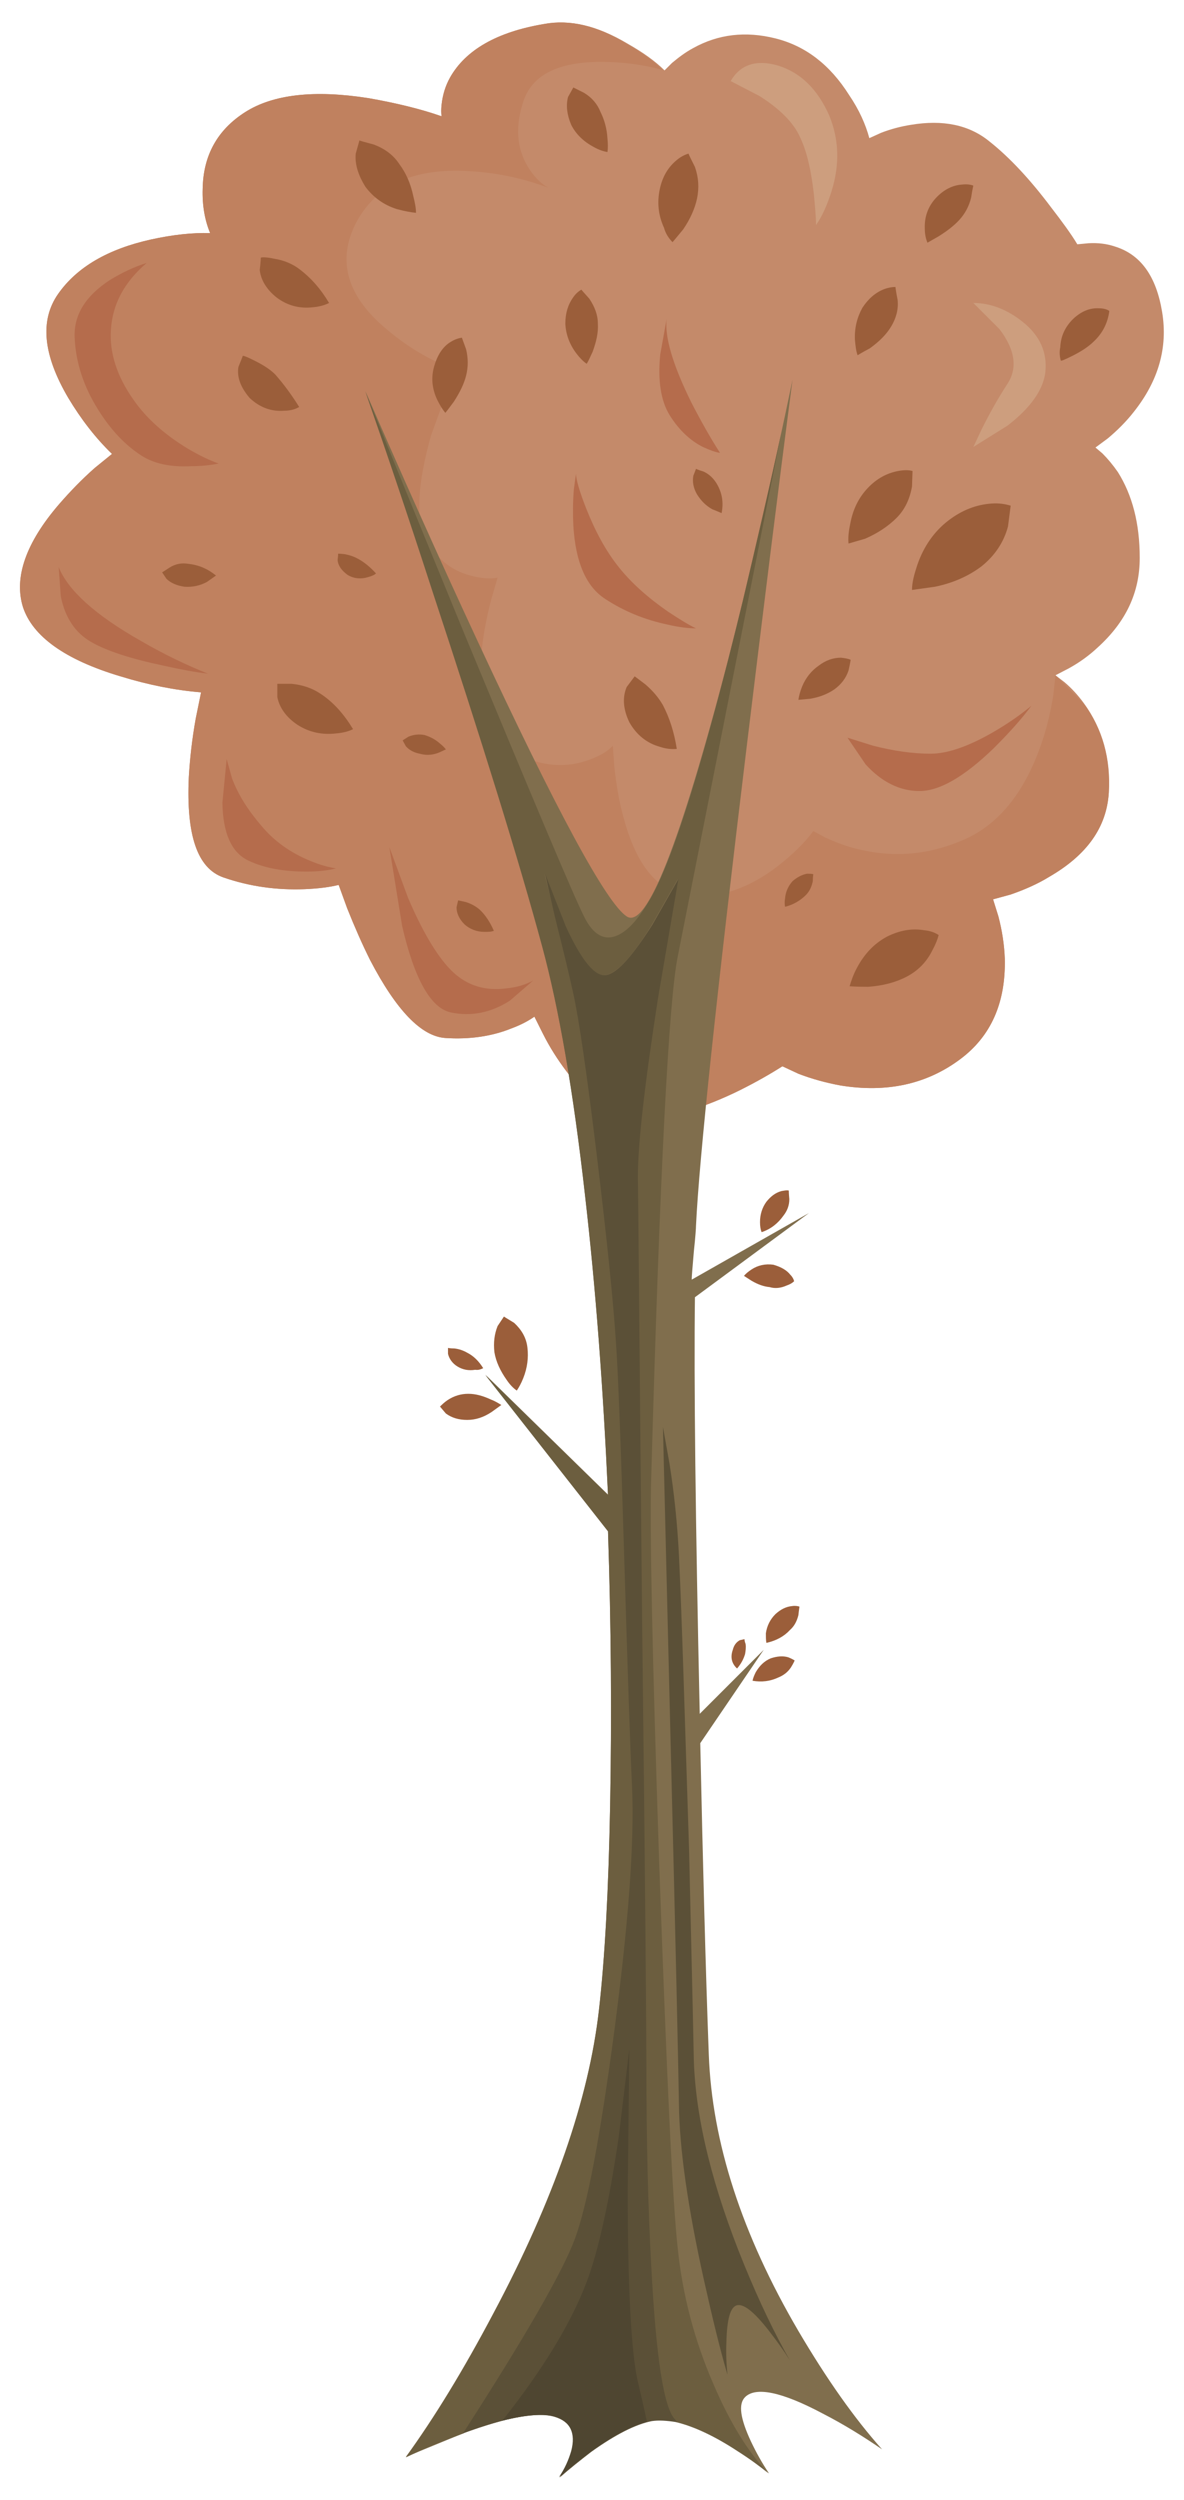 <?xml version="1.0" encoding="utf-8"?>
<!-- Generator: Adobe Illustrator 20.1.0, SVG Export Plug-In . SVG Version: 6.00 Build 0)  -->
<svg version="1.1" id="Layer_1" xmlns="http://www.w3.org/2000/svg" xmlns:xlink="http://www.w3.org/1999/xlink" x="0px" y="0px"
	 viewBox="0 0 222 468.7" style="enable-background:new 0 0 222 468.7;" xml:space="preserve">
<style type="text/css">
	.st0{fill:#C48A6A;}
	.st1{fill:#C0815F;}
	.st2{fill:#B56C4C;}
	.st3{fill:#CD9E7E;}
	.st4{fill:#9B5E3A;}
	.st5{fill:#806E4D;}
	.st6{fill:#6C5E3F;}
	.st7{fill:#5B5037;}
	.st8{fill:#4F4631;}
</style>
<g>
	<g transform="matrix( 1, 0, 0, 1, 0,0) ">
		<g>
			<g id="Layer0_0_MEMBER_0_FILL">
				<path class="st0" d="M185.5,26.5c-3.8-3.1-8.7-4.1-14.7-3.1c-1.9,0.3-3.8,0.8-5.6,1.5l-2.2,1c-0.7-2.6-1.9-5.3-3.8-8.1
					c-3.6-5.7-8.2-9.2-13.8-10.6c-5.6-1.4-10.7-0.8-15.4,1.8c-1.5,0.8-2.8,1.8-4,2.8l-1.4,1.4c-1.8-1.8-4.1-3.4-6.9-5
					C112,4.8,106.8,3.6,102,4.5c-8.9,1.5-14.7,4.9-17.6,10c-0.9,1.6-1.4,3.3-1.6,5.1c-0.1,0.9-0.1,1.6,0,2.2
					c-4-1.4-8.6-2.5-13.7-3.4c-10.2-1.6-17.9-0.7-23.1,2.6c-5.2,3.3-7.9,8.1-8,14.4c-0.1,3.1,0.4,5.9,1.4,8.3
					c-3.3-0.1-7,0.3-11.1,1.2c-8.1,1.8-13.9,5.2-17.4,10.2c-3.5,5-2.8,11.5,1.9,19.5c2.4,4,5.1,7.5,8.2,10.5l-3.2,2.6
					c-2.5,2.2-4.7,4.5-6.7,6.8c-6.3,7.3-8.5,13.8-6.8,19.3c1.8,5.5,7.9,9.9,18.3,13c5.2,1.6,10.2,2.6,15.1,3l-1,4.9
					c-0.7,3.9-1.1,7.6-1.3,11c-0.5,10.9,1.6,17.1,6.5,18.8s10,2.4,15.2,2.2c2.6-0.1,4.8-0.4,6.4-0.8l1.6,4.4
					c1.4,3.5,2.8,6.7,4.3,9.7c4.9,9.4,9.6,14.3,14.1,14.6c4.5,0.3,8.7-0.3,12.4-1.8c1.9-0.7,3.3-1.5,4.3-2.2l1.6,3.2
					c1.3,2.6,2.8,4.9,4.3,6.9c5,6.7,10.1,9.7,15.3,9.2c5.2-0.6,11-2.4,17.3-5.5c3.2-1.6,5.8-3.1,8-4.5l3,1.4c2.6,1,5.2,1.7,7.9,2.2
					c8.6,1.4,16.1-0.2,22.4-4.9c5.8-4.3,8.6-10.6,8.4-18.9c-0.1-2.6-0.5-5.2-1.2-7.9l-1-3.2l3.3-0.9c2.6-0.9,5.1-2,7.2-3.3
					c7.1-4.1,10.8-9.3,11.2-15.8c0.4-6.4-1.2-12-4.7-16.8c-1.1-1.5-2.3-2.8-3.6-3.9l-1.7-1.3l2.5-1.3c2-1.1,3.8-2.4,5.4-3.9
					c5.3-4.8,7.9-10.3,7.9-16.8s-1.4-11.8-4.1-16.1c-0.9-1.3-1.9-2.5-2.9-3.5l-1.3-1.1l2.3-1.7c1.8-1.5,3.5-3.2,4.9-5
					c4.6-5.8,6.4-12,5.3-18.7s-4-10.8-8.9-12.3c-1.5-0.5-3.1-0.7-4.9-0.6l-2.1,0.2c-1.2-2-2.9-4.3-4.9-6.9
					C193.2,33.7,189.3,29.5,185.5,26.5z"/>
			</g>
		</g>
	</g>
	<g transform="matrix( 1, 0, 0, 1, 0,0) ">
		<g>
			<g id="Layer0_0_MEMBER_1_MEMBER_0_FILL">
				<path class="st1" d="M197.5,130.3c-0.5,3.1-1.2,6.1-2.2,9c-3.1,9.1-7.9,15.1-14.3,18c-6.5,2.9-13.1,3.6-20.1,1.9
					c-2.2-0.5-4.2-1.3-6.2-2.2l-2.2-1.2c-1.7,2.3-3.9,4.4-6.7,6.6c-5.6,4.3-11.2,6.1-16.8,5.4c-5.6-0.6-9.7-5.5-12.1-14.6
					c-0.8-2.8-1.3-5.9-1.7-9.3l-0.3-4.1c-1.2,1.3-3,2.2-5.2,2.9c-4.4,1.4-9,0.8-13.8-1.9c-4.8-2.7-6.7-8.9-5.6-18.7
					c0.3-3,0.9-6.2,1.8-9.7l1.2-4.1c-1.5,0.3-3.2,0.1-5.1-0.4c-3.8-1-6.6-3.4-8.4-7.1c-1.9-3.7-1.5-10.1,1-19.1l4.5-12.4
					c-4.6-1.7-8.8-4.2-12.6-7.4c-7.7-6.3-9.6-13.1-5.9-20.2c3.8-7.1,10.9-10.3,21.4-9.6c5.2,0.3,10.1,1.4,14.6,3.1
					c-1.4-0.8-2.7-2.1-3.8-3.9c-2.2-3.6-2.4-7.8-0.8-12.5c1.7-4.8,6.5-7.2,14.5-7.2c4,0,7.8,0.5,11.5,1.5c-1.8-1.8-4.1-3.4-6.9-5
					C112,4.8,106.8,3.6,102,4.5c-8.9,1.5-14.7,4.9-17.6,10c-0.9,1.6-1.4,3.3-1.6,5.1c-0.1,0.9-0.1,1.6,0,2.2
					c-4-1.4-8.6-2.5-13.7-3.4c-10.2-1.6-17.9-0.7-23.1,2.6c-5.2,3.3-7.9,8.1-8,14.4c-0.1,3.1,0.4,5.9,1.4,8.3
					c-3.3-0.1-7,0.3-11.1,1.2c-8.1,1.8-13.9,5.2-17.4,10.2c-3.5,5-2.8,11.5,1.9,19.5c2.4,4,5.1,7.5,8.2,10.5l-3.2,2.6
					c-2.5,2.2-4.7,4.5-6.7,6.8c-6.3,7.3-8.5,13.8-6.8,19.3c1.8,5.5,7.9,9.9,18.3,13c5.2,1.6,10.2,2.6,15.1,3l-1,4.9
					c-0.7,3.9-1.1,7.6-1.3,11c-0.5,10.9,1.6,17.1,6.5,18.8s10,2.4,15.2,2.2c2.6-0.1,4.8-0.4,6.4-0.8l1.6,4.4
					c1.4,3.5,2.8,6.7,4.3,9.7c4.9,9.4,9.6,14.3,14.1,14.6c4.5,0.3,8.7-0.3,12.4-1.8c1.9-0.7,3.3-1.5,4.3-2.2l1.6,3.2
					c1.3,2.6,2.8,4.9,4.3,6.9c5,6.7,10.1,9.7,15.3,9.2c5.2-0.6,11-2.4,17.3-5.5c3.2-1.6,5.8-3.1,8-4.5l3,1.4c2.6,1,5.2,1.7,7.9,2.2
					c8.6,1.4,16.1-0.2,22.4-4.9c5.8-4.3,8.6-10.6,8.4-18.9c-0.1-2.6-0.5-5.2-1.2-7.9l-1-3.2l3.3-0.9c2.6-0.9,5.1-2,7.2-3.3
					c7.1-4.1,10.8-9.3,11.2-15.8c0.3-6.2-1.1-11.6-4.4-16.3c-1.4-1.5-2.8-2.9-4.1-4.2l-1.5-1.5L197.5,130.3z"/>
			</g>
		</g>
	</g>
	<g transform="matrix( 1, 0, 0, 1, 0,0) ">
		<g>
			<g id="Layer0_0_MEMBER_2_FILL">
				<path class="st2" d="M76.5,168.3l-3.5-9.5l2.4,14.8c2.3,10,5.4,15.4,9.1,16.2c3.8,0.8,7.5,0.1,11.1-2.2l4.4-3.8
					c-1.4,0.8-3.1,1.3-5.1,1.5c-3.9,0.5-7.2-0.5-9.9-3C82.3,179.8,79.4,175.1,76.5,168.3z"/>
			</g>
		</g>
	</g>
	<g transform="matrix( 1, 0, 0, 1, 0,0) ">
		<g>
			<g id="Layer0_0_MEMBER_3_FILL">
				<path class="st2" d="M27.5,49.3c-2.3,0.7-4.6,1.8-6.9,3.2c-4.6,3-6.8,6.6-6.6,10.8c0.2,4.7,1.7,9.2,4.4,13.5
					c2.3,3.7,5,6.6,8.1,8.6c2.3,1.5,5.4,2.2,9.3,2c2,0,3.7-0.2,5.2-0.5c-1.7-0.6-3.6-1.5-5.8-2.8c-4.3-2.6-7.8-5.7-10.2-9.2
					c-3.1-4.4-4.5-8.8-4.2-13.1C21.1,57,23.3,52.9,27.5,49.3z"/>
			</g>
		</g>
	</g>
	<g transform="matrix( 1, 0, 0, 1, 0,0) ">
		<g>
			<g id="Layer0_0_MEMBER_4_FILL">
				<path class="st2" d="M26.5,120.2c-8.7-4.9-13.8-9.6-15.5-13.9l0.4,5.5c0.8,4,2.7,6.8,5.6,8.5c2.9,1.7,7.5,3.2,13.7,4.5
					c3.1,0.7,5.8,1.2,8.3,1.5C35,124.7,30.8,122.7,26.5,120.2z"/>
			</g>
		</g>
	</g>
	<g transform="matrix( 1, 0, 0, 1, 0,0) ">
		<g>
			<g id="Layer0_0_MEMBER_5_FILL">
				<path class="st2" d="M43.5,145.9l-1-3.6l-0.8,8.2c0.1,5.7,1.7,9.3,4.8,10.8c3.1,1.5,6.8,2.1,11,2.1c2.1,0,4-0.2,5.5-0.6
					c-1.3-0.2-2.9-0.6-4.8-1.4c-3.7-1.5-6.8-3.7-9.2-6.6C46.5,151.9,44.6,148.9,43.5,145.9z"/>
			</g>
		</g>
	</g>
	<g transform="matrix( 1, 0, 0, 1, 0,0) ">
		<g>
			<g id="Layer0_0_MEMBER_6_FILL">
				<path class="st2" d="M187,136.8c-5,3-9.2,4.5-12.5,4.5c-3.3,0-6.9-0.5-10.8-1.5l-4.8-1.5l3.4,5c3,3.3,6.4,5,10.1,5
					c3.8,0,8.4-2.7,13.9-8c2.7-2.7,5.1-5.3,7.1-8C191.6,133.8,189.5,135.3,187,136.8z"/>
			</g>
		</g>
	</g>
	<g transform="matrix( 1, 0, 0, 1, 0,0) ">
		<g>
			<g id="Layer0_0_MEMBER_7_FILL">
				<path class="st2" d="M109.9,95.3c-1.3-3.3-1.9-5.5-1.9-6.5l-0.4,2.9c-0.2,2.4-0.2,4.6-0.1,6.8c0.4,6.9,2.4,11.5,6,13.8
					c3.5,2.3,7.4,3.9,11.7,4.8c2.1,0.5,3.9,0.7,5.3,0.7c-1.5-0.7-3.2-1.8-5.2-3.1c-3.9-2.7-7-5.5-9.3-8.4
					C113.6,103.3,111.6,99.6,109.9,95.3z"/>
			</g>
		</g>
	</g>
	<g transform="matrix( 1, 0, 0, 1, 0,0) ">
		<g>
			<g id="Layer0_0_MEMBER_8_FILL">
				<path class="st3" d="M145.9,12.3c-4.1-1.2-7.1-0.2-8.9,2.9l5.4,2.8c3.8,2.4,6.4,5,7.6,7.7c1.3,2.7,2.1,6.3,2.6,10.7
					c0.2,2.2,0.4,4.1,0.4,5.8c1.2-1.7,2.1-3.8,2.9-6.3c1.6-5.1,1.4-9.8-0.4-14.2C153.3,16.7,150.1,13.6,145.9,12.3z"/>
			</g>
		</g>
	</g>
	<g transform="matrix( 1, 0, 0, 1, 0,0) ">
		<g>
			<g id="Layer0_0_MEMBER_9_FILL">
				<path class="st3" d="M191.7,60.3c-2.9-2.3-6-3.5-9.2-3.5l4.9,4.9c2.9,3.8,3.4,7.2,1.6,10.1c-1.9,2.9-3.5,5.8-4.9,8.6l-1.6,3.4
					l6.4-4c4.3-3.3,6.7-6.7,7.1-10C196.4,66.1,195,62.9,191.7,60.3z"/>
			</g>
		</g>
	</g>
	<g transform="matrix( 1, 0, 0, 1, 0,0) ">
		<g>
			<g id="Layer0_0_MEMBER_10_FILL">
				<path class="st2" d="M125,59.8l-1.2,6.6c-0.5,4.9,0.1,8.8,1.8,11.5c1.7,2.7,3.8,4.7,6.2,5.9c1.3,0.6,2.4,1,3.2,1.1
					c-1.8-2.8-3.6-6-5.4-9.5C126.1,68.3,124.6,63.1,125,59.8z"/>
			</g>
		</g>
	</g>
	<g transform="matrix( 1, 0, 0, 1, 0,0) ">
		<g>
			<g id="Layer0_0_MEMBER_11_MEMBER_0_MEMBER_0_FILL">
				<path class="st4" d="M126.1,45.4c0,0,0.7-0.8,2-2.4c1.3-1.9,2.2-3.9,2.6-5.8c0.4-2,0.3-3.9-0.4-5.9c-0.8-1.6-1.2-2.4-1.2-2.5
					c-0.7,0.2-1.5,0.6-2.2,1.2c-1.6,1.3-2.7,3.1-3.2,5.5c-0.5,2.4-0.3,4.8,0.8,7.2C124.8,43.8,125.4,44.7,126.1,45.4z"/>
			</g>
		</g>
	</g>
	<g transform="matrix( 1, 0, 0, 1, 0,0) ">
		<g>
			<g id="Layer0_0_MEMBER_12_MEMBER_0_MEMBER_0_FILL">
				<path class="st4" d="M78,39.9c0-0.9-0.2-1.9-0.5-3.1c-0.5-2.4-1.4-4.4-2.6-6c-1.1-1.7-2.7-2.9-4.8-3.7c-1.8-0.5-2.7-0.7-2.7-0.8
					l-0.7,2.5c-0.2,2,0.5,4.1,1.8,6.2c1.5,2,3.4,3.4,5.9,4.2C75.9,39.6,77,39.8,78,39.9z"/>
			</g>
		</g>
	</g>
	<g transform="matrix( 1, 0, 0, 1, 0,0) ">
		<g>
			<g id="Layer0_0_MEMBER_13_MEMBER_0_MEMBER_0_FILL">
				<path class="st4" d="M85.1,75.3c1.1-1.7,1.9-3.3,2.3-4.9c0.4-1.6,0.4-3.2,0-4.9c-0.5-1.4-0.8-2.2-0.8-2.2
					c-0.6,0.1-1.3,0.3-2.1,0.8c-1.5,0.9-2.5,2.5-3.1,4.6C80.8,70.8,81,72.9,82,75c0.5,1,1,1.8,1.5,2.4C84,76.8,84.5,76.1,85.1,75.3z
					"/>
			</g>
		</g>
	</g>
	<g transform="matrix( 1, 0, 0, 1, 0,0) ">
		<g>
			<g id="Layer0_0_MEMBER_14_MEMBER_0_MEMBER_0_FILL">
				<path class="st4" d="M40.5,107.9c-1.6-1.3-3.3-2-5.2-2.2c-1.2-0.2-2.4,0-3.5,0.7c-0.9,0.6-1.4,0.9-1.4,0.9l0.8,1.2
					c0.8,0.8,2,1.3,3.4,1.5c1.5,0.1,2.9-0.2,4.2-0.9L40.5,107.9z"/>
			</g>
		</g>
	</g>
	<g transform="matrix( 1, 0, 0, 1, 0,0) ">
		<g>
			<g id="Layer0_0_MEMBER_15_MEMBER_0_MEMBER_0_FILL">
				<path class="st4" d="M66.2,136.7c-1.7-2.8-3.7-5.1-6.2-6.7c-1.5-1-3.3-1.6-5.3-1.8c-1.7,0-2.6,0-2.7,0c0,0,0,0.8,0,2.5
					c0.4,2,1.7,3.8,3.8,5.2c2.2,1.4,4.6,1.9,7.2,1.6C64.3,137.4,65.4,137.1,66.2,136.7z"/>
			</g>
		</g>
	</g>
	<g transform="matrix( 1, 0, 0, 1, 0,0) ">
		<g>
			<g id="Layer0_0_MEMBER_16_MEMBER_0_MEMBER_0_FILL">
				<path class="st4" d="M92.6,174.5c-0.7-1.6-1.6-3-2.7-4c-0.7-0.6-1.6-1.1-2.6-1.4c-0.9-0.2-1.4-0.3-1.4-0.3c0,0-0.1,0.4-0.3,1.3
					c0,1.1,0.5,2.2,1.5,3.2c1,0.9,2.3,1.4,3.7,1.4C91.6,174.7,92.1,174.7,92.6,174.5z"/>
			</g>
		</g>
	</g>
	<g transform="matrix( 1, 0, 0, 1, 0,0) ">
		<g>
			<g id="Layer0_0_MEMBER_17_MEMBER_0_MEMBER_0_FILL">
				<path class="st4" d="M170,183.1c2.1-1.1,3.7-2.7,4.8-4.9c0.6-1.1,1-2.1,1.2-2.9c-0.6-0.4-1.5-0.8-2.7-0.9c-2.3-0.4-4.6,0-7,1.2
					c-2.4,1.3-4.2,3.2-5.6,5.8c-0.7,1.3-1.1,2.5-1.4,3.5c0,0,1.2,0.1,3.5,0.1C165.5,184.8,167.9,184.2,170,183.1z"/>
			</g>
		</g>
	</g>
	<g transform="matrix( 1, 0, 0, 1, 0,0) ">
		<g>
			<g id="Layer0_0_MEMBER_18_MEMBER_0_MEMBER_0_FILL">
				<path class="st4" d="M147.2,170c1.6-0.4,2.9-1.2,3.9-2.2c0.7-0.7,1.1-1.6,1.3-2.6c0-0.9,0.1-1.3,0.1-1.3
					c-0.3-0.1-0.7-0.1-1.2-0.1c-1,0.2-1.9,0.7-2.7,1.4c-0.8,0.9-1.3,2-1.4,3.2C147.1,169,147.1,169.5,147.2,170z"/>
			</g>
		</g>
	</g>
	<g transform="matrix( 1, 0, 0, 1, 0,0) ">
		<g>
			<g id="Layer0_0_MEMBER_19_MEMBER_0_MEMBER_0_FILL">
				<path class="st4" d="M189,98.7l0.5-3.9c-1-0.3-2.1-0.5-3.6-0.4c-2.8,0.2-5.5,1.2-8.1,3.2c-2.6,2-4.6,4.8-5.8,8.3
					c-0.6,1.8-1,3.3-1,4.7l4.3-0.6c3.4-0.7,6.3-2,8.7-3.8C186.5,104.2,188.2,101.7,189,98.7z"/>
			</g>
		</g>
	</g>
	<g transform="matrix( 1, 0, 0, 1, 0,0) ">
		<g>
			<g id="Layer0_0_MEMBER_20_MEMBER_0_MEMBER_0_FILL">
				<path class="st4" d="M167.1,61.2c0.9-1.5,1.4-3.2,1.2-5c-0.3-1.5-0.4-2.3-0.4-2.4c-0.6,0-1.3,0.1-2.1,0.4
					c-1.6,0.6-3,1.8-4.1,3.5c-1,1.8-1.5,3.8-1.4,6c0.1,1.1,0.2,2.1,0.5,2.9c0,0,0.8-0.5,2.3-1.3C164.9,64,166.2,62.7,167.1,61.2z"/>
			</g>
		</g>
	</g>
	<g transform="matrix( 1, 0, 0, 1, 0,0) ">
		<g>
			<g id="Layer0_0_MEMBER_21_MEMBER_0_MEMBER_0_FILL">
				<path class="st4" d="M56.1,76.3c-1.5-2.4-3-4.4-4.5-6.1c-1-1-2.3-1.8-3.9-2.6c-1.2-0.6-1.9-0.9-2.2-0.9c0.1-0.1-0.2,0.6-0.8,2.1
					c-0.3,1.9,0.4,3.8,2.1,5.8c1.9,1.8,4.1,2.6,6.5,2.4C54.5,77,55.4,76.7,56.1,76.3z"/>
			</g>
		</g>
	</g>
	<g transform="matrix( 1, 0, 0, 1, 0,0) ">
		<g>
			<g id="Layer0_0_MEMBER_22_MEMBER_0_MEMBER_0_FILL">
				<path class="st4" d="M70.5,107.5c-1.1-1.2-2.2-2.1-3.3-2.7c-0.7-0.4-1.5-0.7-2.5-0.9c-0.8-0.1-1.3-0.1-1.3-0.1
					c0,0,0,0.4-0.1,1.2c0.1,1.1,0.8,2,1.9,2.8c1.2,0.7,2.5,0.8,3.8,0.4C69.7,108,70.2,107.8,70.5,107.5z"/>
			</g>
		</g>
	</g>
	<g transform="matrix( 1, 0, 0, 1, 0,0) ">
		<g>
			<g id="Layer0_0_MEMBER_23_MEMBER_0_MEMBER_0_FILL">
				<path class="st4" d="M124.3,132.2c-0.8-1.4-1.9-2.7-3.3-3.9c-1.3-1-2-1.5-2-1.5l-1.5,2c-0.8,1.9-0.7,4.1,0.5,6.6
					c1.3,2.3,3.2,3.9,5.7,4.6c1.2,0.4,2.3,0.5,3.2,0.4C126.4,137.2,125.5,134.5,124.3,132.2z"/>
			</g>
		</g>
	</g>
	<g transform="matrix( 1, 0, 0, 1, 0,0) ">
		<g>
			<g id="Layer0_0_MEMBER_24_MEMBER_0_MEMBER_0_FILL">
				<path class="st4" d="M135.3,96.2c0.4-2,0.1-3.8-0.9-5.5c-0.6-1-1.4-1.8-2.5-2.3c-1-0.3-1.4-0.5-1.4-0.5l-0.5,1.3
					c-0.2,1.1,0,2.3,0.7,3.5c0.7,1.1,1.6,2.1,2.9,2.8C134.2,95.7,134.8,96,135.3,96.2z"/>
			</g>
		</g>
	</g>
	<g transform="matrix( 1, 0, 0, 1, 0,0) ">
		<g>
			<g id="Layer0_0_MEMBER_25_MEMBER_0_MEMBER_0_FILL">
				<path class="st4" d="M110,68.2c0.4-0.6,0.7-1.4,1.1-2.2c0.7-1.9,1.1-3.6,1-5.3c0-1.7-0.6-3.2-1.6-4.7c-1-1.1-1.5-1.7-1.5-1.7
					c-0.5,0.3-1,0.7-1.5,1.4c-1,1.4-1.5,3-1.5,5c0.1,2,0.8,3.9,2.1,5.6C108.7,67.1,109.4,67.8,110,68.2z"/>
			</g>
		</g>
	</g>
	<g transform="matrix( 1, 0, 0, 1, 0,0) ">
		<g>
			<g id="Layer0_0_MEMBER_26_MEMBER_0_MEMBER_0_FILL">
				<path class="st4" d="M173.9,45.5c0,0,0.7-0.4,2.1-1.2c1.6-1,2.9-2,3.9-3.1c1-1.1,1.8-2.5,2.2-4.2c0.2-1.4,0.4-2.2,0.4-2.2
					c-0.5-0.2-1.2-0.3-2.1-0.2c-1.7,0.1-3.4,0.9-4.9,2.5c-1.5,1.6-2.2,3.6-2.1,5.8C173.4,43.9,173.6,44.8,173.9,45.5z"/>
			</g>
		</g>
	</g>
	<g transform="matrix( 1, 0, 0, 1, 0,0) ">
		<g>
			<g id="Layer0_0_MEMBER_27_MEMBER_0_MEMBER_0_FILL">
				<path class="st4" d="M198.9,67.6c0.1,0.1,0.8-0.2,2.2-0.9c1.6-0.8,3-1.7,4-2.7c1.6-1.5,2.6-3.4,2.9-5.7
					c-0.4-0.3-1.1-0.5-1.9-0.5c-1.7-0.1-3.3,0.5-4.9,2c-1.5,1.5-2.3,3.2-2.4,5.3C198.6,66,198.7,66.9,198.9,67.6z"/>
			</g>
		</g>
	</g>
	<g transform="matrix( 1, 0, 0, 1, 0,0) ">
		<g>
			<g id="Layer0_0_MEMBER_28_MEMBER_0_MEMBER_0_FILL">
				<path class="st4" d="M168.1,97.1c1.6-1.6,2.5-3.6,2.9-5.9l0.1-2.9c-0.7-0.2-1.6-0.2-2.7,0c-2.1,0.4-4,1.4-5.7,3.2
					s-2.8,4-3.3,6.8c-0.3,1.4-0.4,2.6-0.3,3.6l3.1-0.9C164.5,100,166.5,98.7,168.1,97.1z"/>
			</g>
		</g>
	</g>
	<g transform="matrix( 1, 0, 0, 1, 0,0) ">
		<g>
			<g id="Layer0_0_MEMBER_29_MEMBER_0_MEMBER_0_FILL">
				<path class="st4" d="M149.7,131.2l2.2-0.2c1.8-0.3,3.3-0.9,4.6-1.8c1.2-0.9,2.1-2,2.6-3.5c0.3-1.3,0.4-2,0.4-2
					c-0.4-0.2-1-0.3-1.8-0.4c-1.5,0-2.9,0.5-4.2,1.5c-1.3,0.9-2.4,2.2-3.1,3.9C150,129.7,149.8,130.5,149.7,131.2z"/>
			</g>
		</g>
	</g>
	<g transform="matrix( 1, 0, 0, 1, 0,0) ">
		<g>
			<g id="Layer0_0_MEMBER_30_MEMBER_0_MEMBER_0_FILL">
				<path class="st4" d="M56.2,50.5c-1.3-1-2.9-1.7-4.8-2c-1.4-0.3-2.2-0.3-2.5-0.2c0,0,0,0.7-0.2,2.3c0.2,1.9,1.3,3.7,3.2,5.2
					c2,1.5,4.3,2.1,6.8,1.8c1.2-0.1,2.2-0.4,3-0.8C60.1,54.1,58.3,52.1,56.2,50.5z"/>
			</g>
		</g>
	</g>
	<g transform="matrix( 1, 0, 0, 1, 0,0) ">
		<g>
			<g id="Layer0_0_MEMBER_31_MEMBER_0_MEMBER_0_FILL">
				<path class="st4" d="M113.9,28.5c0.1-0.7,0.1-1.5,0-2.5c-0.1-1.9-0.6-3.6-1.3-5c-0.6-1.5-1.6-2.7-3.1-3.6c-1.4-0.7-2-1-2-1
					l-1,1.8c-0.4,1.6-0.2,3.3,0.6,5.2c0.9,1.8,2.4,3.2,4.3,4.2C112.3,28.1,113.2,28.4,113.9,28.5z"/>
			</g>
		</g>
	</g>
	<g transform="matrix( 1, 0, 0, 1, 0,0) ">
		<g>
			<g id="Layer0_0_MEMBER_32_MEMBER_0_MEMBER_0_FILL">
				<path class="st4" d="M83.6,140.5c-0.2-0.3-0.6-0.7-1.1-1.1c-0.9-0.8-1.9-1.3-2.9-1.6c-1-0.2-2-0.1-3,0.3l-1.1,0.7
					c0,0,0.2,0.4,0.6,1.1c0.6,0.7,1.5,1.2,2.6,1.4c1,0.3,2.2,0.3,3.3-0.1C82.6,141,83.1,140.7,83.6,140.5z"/>
			</g>
		</g>
	</g>
	<g transform="matrix( 1, 0, 0, 1, 0,0) ">
		<g>
			<g id="Layer0_0_MEMBER_33_FILL">
				<path class="st5" d="M117.5,171.8c-3.8-2.5-13.1-19.7-27.9-51.5c-7.4-15.9-14.4-31.6-21.1-47c3.8,10.9,8,23.3,12.6,37.5
					c9.3,28.2,16.2,50.4,20.6,66.7c3.1,11.5,5.8,27,8,46.6c2,17.4,3.4,36.1,4.3,56.1l-23-22.5l23,29.3c0.6,18,0.7,35.1,0.4,51.4
					c-0.3,16-1,28.8-2.1,38.4c-1.9,16.7-8.5,35.7-19.8,56.9c-5.6,10.6-11.1,19.6-16.4,26.9l11.2-4.6c8-2.9,13.6-3.9,16.8-3
					c3,0.9,4.1,3.1,3.2,6.5c-0.5,1.7-1.2,3.3-2.3,4.9c1.7-1.5,3.7-3.1,5.9-4.8c4.6-3.3,8.4-5.2,11.4-5.8c3.5-0.6,8.2,0.8,14,4.4
					c3,1.8,5.6,3.6,7.9,5.5c-1.3-1.9-2.4-3.9-3.4-6c-2-4.3-2.4-7-1.1-8.3c2-2,6.9-1,14.6,3.1c3.9,2,7.6,4.3,11.1,6.7
					c-5.2-5.8-10.4-13.2-15.7-22.2c-10.6-18.1-16.2-35.4-16.8-51.8c-0.6-16-1.1-35.4-1.6-58.4l11.9-17.5l-12,12
					c-0.8-36.3-1.1-62.3-0.9-78.1l21.4-15.8l-22,12.5c0-0.9,0.2-2.7,0.4-5.3c0.3-2.8,0.4-4.4,0.4-4.8c0.6-12.6,3.8-42.8,9.6-90.6
					c2.9-23.9,5.7-46.6,8.5-68c-3.7,17.8-7.7,35.3-12.1,52.6C127.5,158.3,121.2,174.3,117.5,171.8z"/>
			</g>
		</g>
	</g>
	<g transform="matrix( 1, 0, 0, 1, 0,0) ">
		<g>
			<g id="Layer0_0_MEMBER_34_MEMBER_0_FILL">
				<path class="st6" d="M115.9,175.3c-2.5,1.2-4.7,0-6.4-3.5c-2.1-4.2-9.5-21.8-22.4-52.9c-6.4-15.6-12.6-30.7-18.6-45.5
					c3.8,10.9,8,23.3,12.6,37.5c9.3,28.2,16.2,50.4,20.6,66.7c3.1,11.5,5.8,27,8,46.6c2,17.4,3.4,36.1,4.3,56.1l-23-22.5l23,29.3
					c0.6,18,0.7,35.1,0.4,51.4c-0.3,16-1,28.8-2.1,38.4c-1.9,16.7-8.5,35.7-19.8,56.9c-5.6,10.6-11.1,19.6-16.4,26.9l3.2-1.5
					c2.6-1.1,5.1-2.1,7.6-3c11.8-18.4,18.8-30.5,21-36.5c2.3-6.2,4.7-18.9,7.3-38.3c2.7-20.4,3.9-36,3.4-46.6
					c-0.3-6.1-0.8-20.8-1.5-44.1c-0.6-20.2-1.1-33.2-1.5-38.9c-0.5-7.8-1.7-19.5-3.6-35.2c-1.9-15.7-3.4-25.8-4.4-30.3
					c-0.8-3.7-2-8.6-3.5-14.6l-2-7.9l3.9,9.9c3,6.5,5.5,9.5,7.6,9.1c2.1-0.4,5-3.5,8.6-9.4l4.9-8.6l-3.8,22.2
					c-2.5,16.1-3.7,27.3-3.8,33.8c0,5.2,0.3,32.9,0.8,83.2c0.5,50.3,0.8,78.1,0.8,83.2c0,13.9,0.3,26.4,0.9,37.4
					c0.9,17.5,2.4,27.2,4.6,29.1l0.2,0.4c3.3,0.8,7.2,2.6,11.6,5.5c2.2,1.4,4.1,2.8,5.7,4.1c-3.7-3.8-7.2-9.4-10.4-16.9
					c-3.5-8.1-5.7-16.5-6.6-25.1c-1-8.7-2.1-32.8-3.5-72.4c-1.3-38.9-1.8-62.9-1.5-72.1c1.6-57.2,3.3-89.8,5-98l19.4-98.1
					c-2.2,10.2-4.7,20.8-7.3,31.9c-7.2,29.5-12.9,47.9-17.2,55.4C119.9,172,118,174.3,115.9,175.3z"/>
			</g>
		</g>
	</g>
	<g transform="matrix( 1, 0, 0, 1, 0,0) ">
		<g>
			<g id="Layer0_0_MEMBER_34_MEMBER_1_FILL">
				<path class="st7" d="M104,171.7c1.5,6,2.7,10.9,3.5,14.6c1,4.5,2.5,14.6,4.4,30.3c1.9,15.7,3.1,27.4,3.6,35.2
					c0.4,5.7,0.9,18.7,1.5,38.9c0.7,23.3,1.2,38,1.5,44.1c0.5,10.6-0.7,26.2-3.4,46.6c-2.6,19.4-5,32.1-7.3,38.3
					c-2.2,6-9.2,18.2-21,36.5c8.2-3,13.9-4.1,17.2-3.1c3,0.9,4.1,3.1,3.2,6.5c-0.5,1.7-1.2,3.3-2.3,4.9c1.7-1.5,3.7-3.1,5.9-4.8
					c4.6-3.3,8.4-5.2,11.4-5.8c1.3-0.2,2.8-0.1,4.7,0.2l-0.2-0.4c-2.2-1.9-3.7-11.6-4.6-29.1c-0.6-11-0.9-23.5-0.9-37.4
					c0-5.2-0.2-32.9-0.8-83.2c-0.5-50.3-0.7-78.1-0.8-83.2c0-6.5,1.3-17.7,3.8-33.8l3.8-22.2l-4.9,8.6c-3.7,5.8-6.5,9-8.6,9.4
					c-2.1,0.4-4.6-2.6-7.6-9.1l-3.9-9.9L104,171.7z"/>
			</g>
		</g>
	</g>
	<g transform="matrix( 1, 0, 0, 1, 0,0) ">
		<g>
			<g id="Layer0_0_MEMBER_35_FILL">
				<path class="st7" d="M127.3,291.5c-0.3-5.9-0.9-11.7-1.8-17.3l-1.2-6.7l1.4,57.6c1,39.7,1.5,62.9,1.6,69.4
					c0.1,8.5,1.7,19.5,4.7,33c1.5,6.7,2.9,12.6,4.4,17.7c-0.2-2-0.3-4-0.2-6.1c0.1-4.2,0.7-6.5,1.9-6.9c1.3-0.4,3.3,1.2,6.1,4.8
					c1.4,1.8,2.7,3.6,3.9,5.5c-2.8-4.9-5.7-10.9-8.6-18c-5.8-14.2-9-26.9-9.4-38c0-0.8-0.3-14-0.9-39.8
					C128.4,322.4,127.9,304,127.3,291.5z"/>
			</g>
		</g>
	</g>
	<g transform="matrix( 1, 0, 0, 1, 0,0) ">
		<g>
			<g id="Layer0_0_MEMBER_36_MEMBER_0_FILL">
				<path class="st8" d="M119.6,446.5c-1.2-5.1-1.9-17.1-1.9-35.8l0.3-26.6l-2,16.6c-1.8,12.2-3.8,21.3-6,27.1
					c-2.9,7.7-8.2,16.4-15.8,26c4.5-1.1,7.7-1.3,9.7-0.8c3,0.9,4.1,3.1,3.2,6.5c-0.5,1.7-1.2,3.3-2.3,4.9c1.6-1.4,3.4-2.9,5.6-4.5
					c4.3-3.2,7.9-5.1,10.9-5.9C120.7,451.2,120.1,448.6,119.6,446.5z"/>
			</g>
		</g>
	</g>
	<g transform="matrix( 1, 0, 0, 1, 0,0) ">
		<g>
			<g id="Layer0_0_MEMBER_37_MEMBER_0_MEMBER_0_FILL">
				<path class="st4" d="M96.4,248c-1.3-0.8-2-1.2-1.9-1.2c0,0-0.4,0.6-1.2,1.8c-0.6,1.5-0.8,3.1-0.6,4.9c0.3,1.8,1.1,3.5,2.3,5.2
					c0.6,0.9,1.3,1.6,1.9,2c0.4-0.6,0.8-1.3,1.2-2.3c0.8-2,1-3.9,0.8-5.7C98.7,250.8,97.8,249.3,96.4,248z"/>
			</g>
		</g>
	</g>
	<g transform="matrix( 1, 0, 0, 1, 0,0) ">
		<g>
			<g id="Layer0_0_MEMBER_38_MEMBER_0_MEMBER_0_FILL">
				<path class="st4" d="M94,263.4c-0.5-0.3-1.1-0.7-1.9-1c-1.5-0.7-2.9-1.1-4.3-1.1c-1.4,0-2.7,0.4-3.9,1.2
					c-0.6,0.4-1.1,0.9-1.4,1.2l1.1,1.3c1.1,0.8,2.4,1.2,4,1.2s3.1-0.5,4.6-1.5L94,263.4z"/>
			</g>
		</g>
	</g>
	<g transform="matrix( 1, 0, 0, 1, 0,0) ">
		<g>
			<g id="Layer0_0_MEMBER_39_MEMBER_0_MEMBER_0_FILL">
				<path class="st4" d="M90.6,256.5c-0.8-1.3-1.8-2.3-3-2.9c-0.7-0.4-1.5-0.7-2.4-0.8c-0.8,0-1.2-0.1-1.2-0.1v1.1
					c0.2,0.9,0.8,1.8,1.8,2.4c1,0.6,2.1,0.8,3.3,0.6C89.7,256.9,90.2,256.7,90.6,256.5z"/>
			</g>
		</g>
	</g>
	<g transform="matrix( 1, 0, 0, 1, 0,0) ">
		<g>
			<g id="Layer0_0_MEMBER_40_MEMBER_0_MEMBER_0_FILL">
				<path class="st4" d="M139.5,239.2l1.4,0.9c1.2,0.7,2.3,1.1,3.4,1.2c1,0.3,2.1,0.2,3.2-0.3c0.6-0.2,1.1-0.5,1.4-0.8
					c-0.1-0.4-0.3-0.8-0.7-1.2c-0.7-0.9-1.8-1.5-3.2-1.9c-1.5-0.2-2.9,0.1-4.1,0.9C140.3,238.4,139.8,238.8,139.5,239.2z"/>
			</g>
		</g>
	</g>
	<g transform="matrix( 1, 0, 0, 1, 0,0) ">
		<g>
			<g id="Layer0_0_MEMBER_41_MEMBER_0_MEMBER_0_FILL">
				<path class="st4" d="M142.8,231c1.8-0.6,3.1-1.7,4.1-3.1c0.7-0.9,1.1-1.9,1.1-3.1c-0.1-1-0.1-1.5-0.1-1.6
					c-0.4-0.1-0.8,0-1.4,0.1c-1.1,0.3-2,1-2.8,2c-0.8,1.1-1.2,2.4-1.2,3.8C142.5,229.9,142.6,230.5,142.8,231z"/>
			</g>
		</g>
	</g>
	<g transform="matrix( 1, 0, 0, 1, 0,0) ">
		<g>
			<g id="Layer0_0_MEMBER_42_MEMBER_0_MEMBER_0_FILL">
				<path class="st4" d="M141.1,315.1c1.7,0.3,3.3,0.1,4.8-0.6c1-0.4,1.8-1,2.4-1.9c0.5-0.8,0.7-1.3,0.7-1.3
					c-0.3-0.2-0.7-0.4-1.2-0.6c-1-0.3-2.1-0.2-3.3,0.2c-1.2,0.5-2.1,1.4-2.8,2.6C141.4,314.1,141.2,314.6,141.1,315.1z"/>
			</g>
		</g>
	</g>
	<g transform="matrix( 1, 0, 0, 1, 0,0) ">
		<g>
			<g id="Layer0_0_MEMBER_43_MEMBER_0_MEMBER_0_FILL">
				<path class="st4" d="M138.2,312.8c0.7-0.8,1.2-1.7,1.5-2.7c0.1-0.6,0.2-1.2,0.1-1.9c-0.2-0.5-0.2-0.8-0.2-0.9l-0.9,0.2
					c-0.7,0.4-1.1,1-1.3,1.8C136.9,310.7,137.2,311.9,138.2,312.8z"/>
			</g>
		</g>
	</g>
	<g transform="matrix( 1, 0, 0, 1, 0,0) ">
		<g>
			<g id="Layer0_0_MEMBER_44_MEMBER_0_MEMBER_0_FILL">
				<path class="st4" d="M143.7,308c1.8-0.4,3.3-1.2,4.4-2.4c0.8-0.7,1.3-1.6,1.6-2.8c0.1-1,0.2-1.5,0.2-1.6
					c-0.3-0.1-0.8-0.2-1.4-0.1c-1.1,0.1-2.1,0.6-3.1,1.5c-1,1-1.6,2.2-1.8,3.6C143.6,306.9,143.6,307.5,143.7,308z"/>
			</g>
		</g>
	</g>
</g>
</svg>
